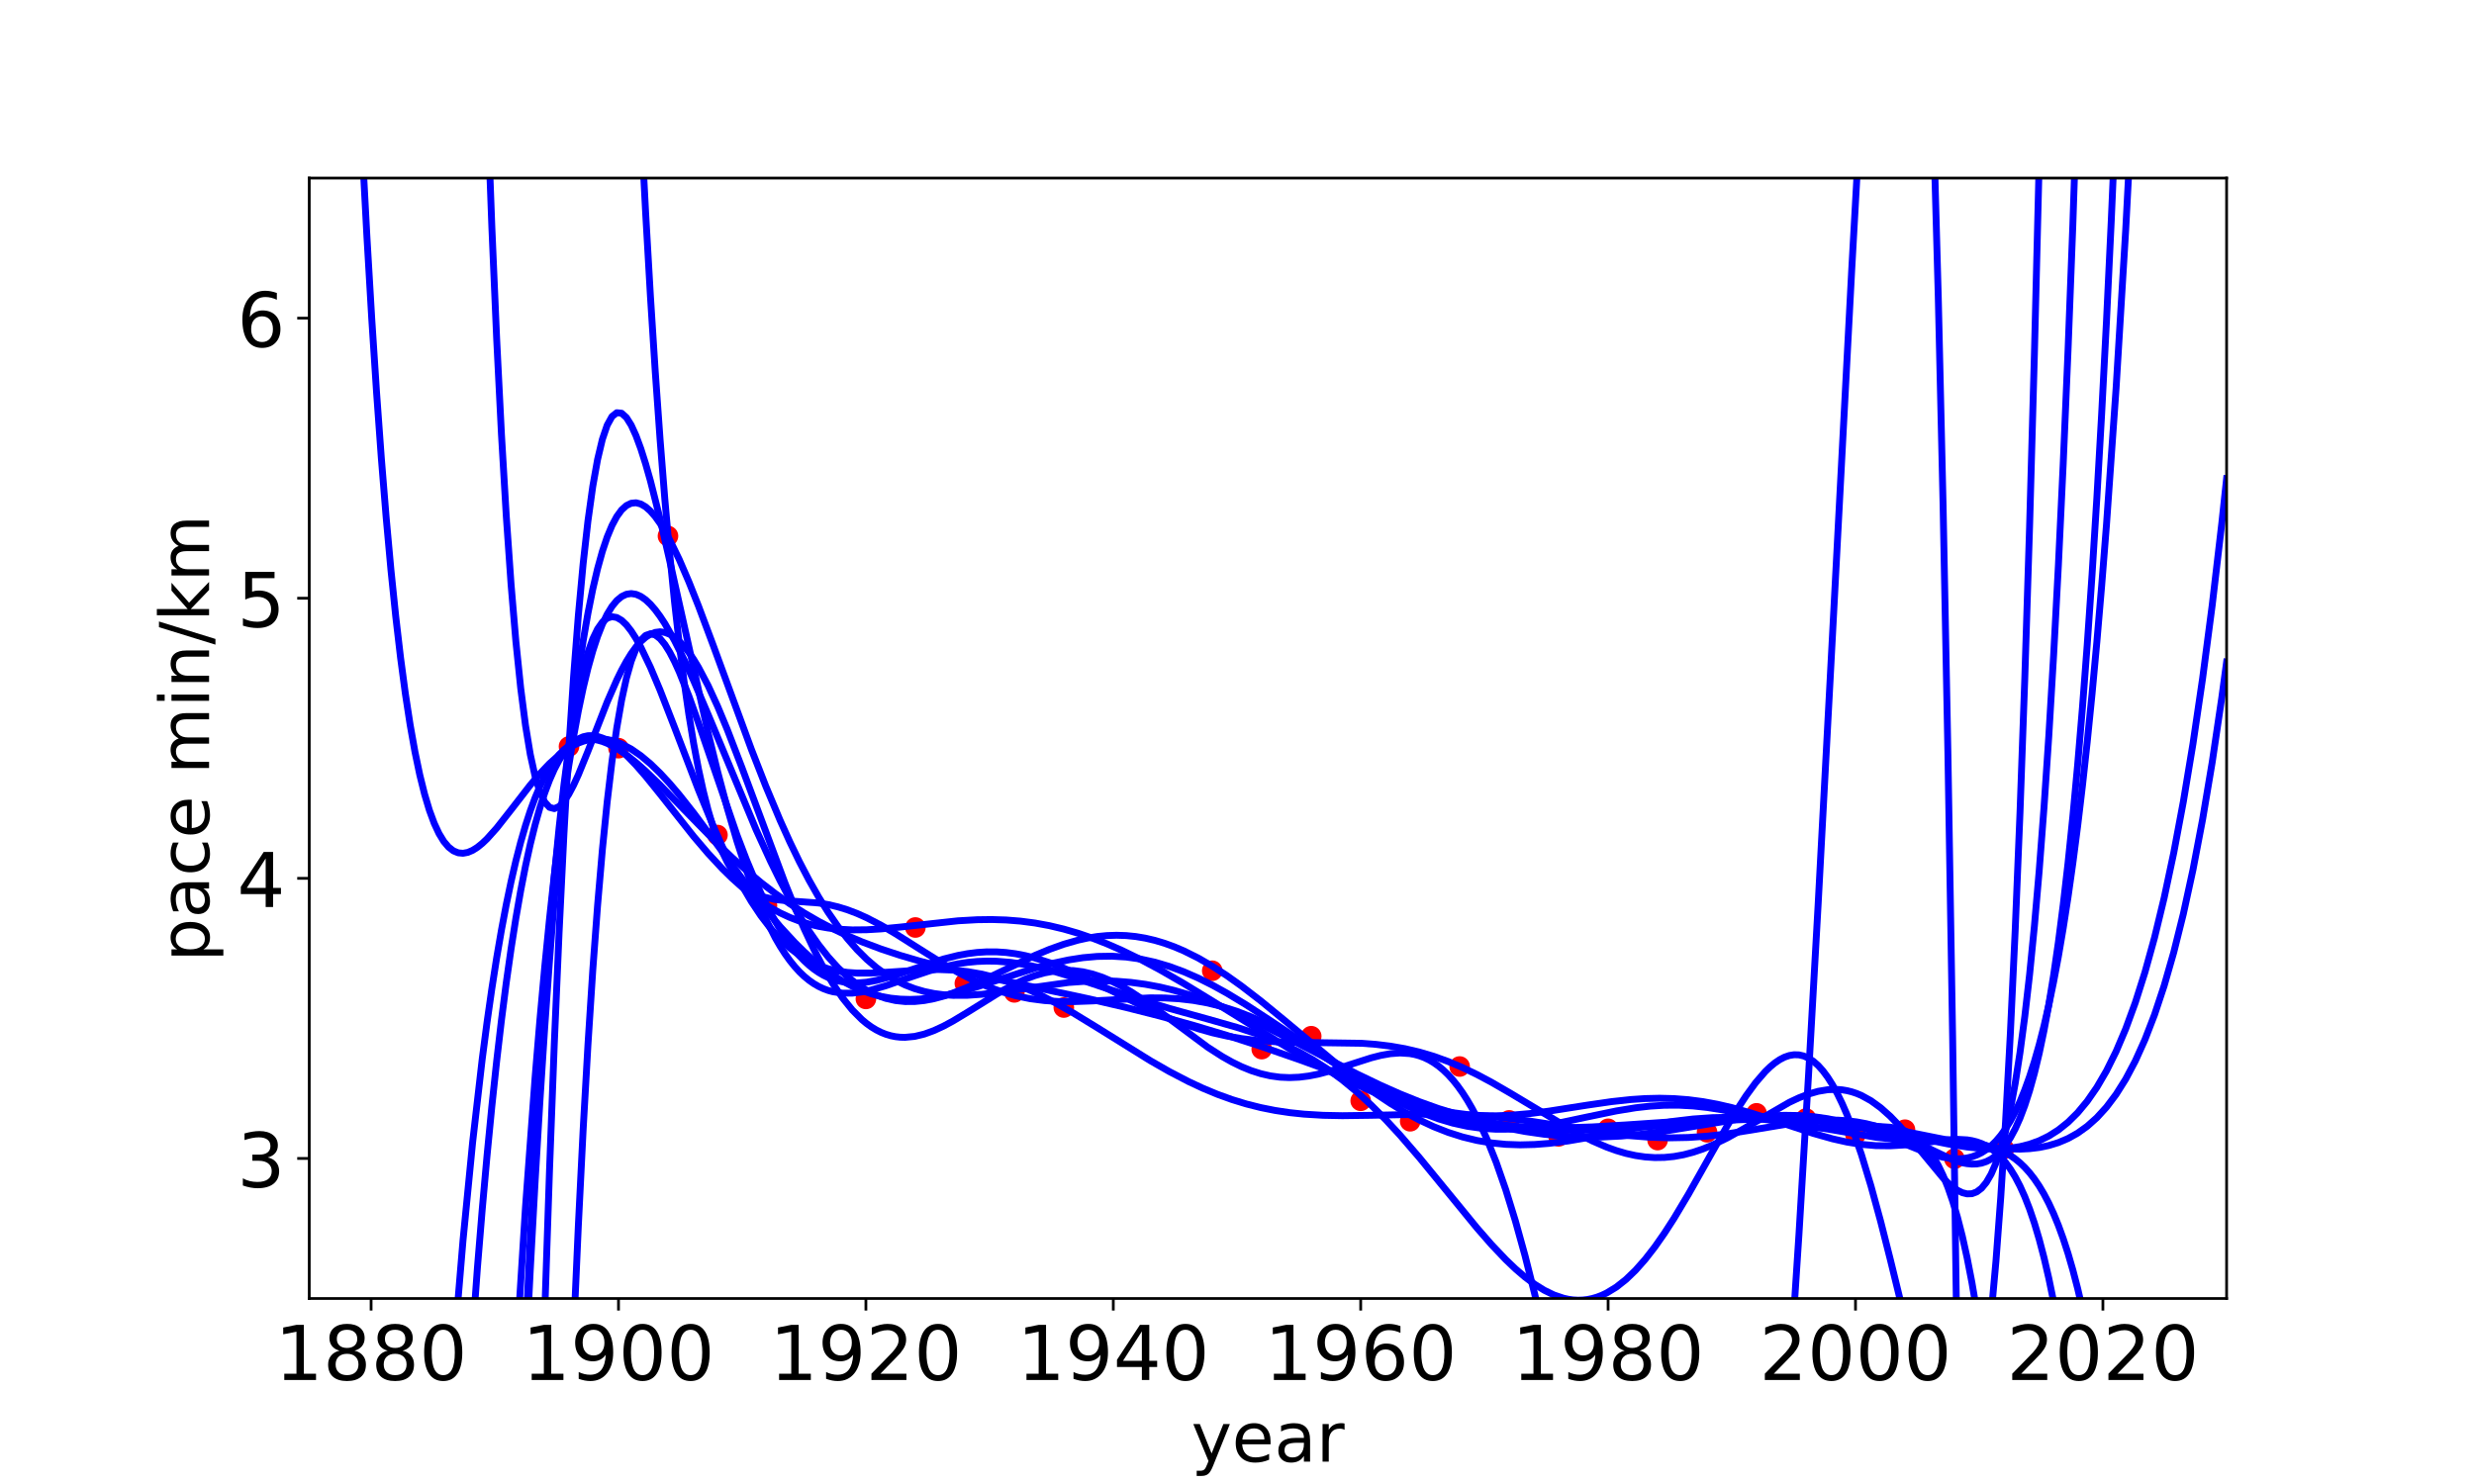 <?xml version="1.0" encoding="utf-8" standalone="no"?>
<!DOCTYPE svg PUBLIC "-//W3C//DTD SVG 1.1//EN"
  "http://www.w3.org/Graphics/SVG/1.1/DTD/svg11.dtd">
<!-- Created with matplotlib (https://matplotlib.org/) -->
<svg height="432pt" version="1.1" viewBox="0 0 720 432" width="720pt" xmlns="http://www.w3.org/2000/svg" xmlns:xlink="http://www.w3.org/1999/xlink">
 <defs>
  <style type="text/css">
*{stroke-linecap:butt;stroke-linejoin:round;}
  </style>
 </defs>
 <g id="figure_1">
  <g id="patch_1">
   <path d="M 0 432 
L 720 432 
L 720 0 
L 0 0 
z
" style="fill:none;"/>
  </g>
  <g id="axes_1">
   <g id="patch_2">
    <path d="M 90 378 
L 648 378 
L 648 51.84 
L 90 51.84 
z
" style="fill:none;"/>
   </g>
   <g id="matplotlib.axis_1">
    <g id="xtick_1">
     <g id="line2d_1">
      <defs>
       <path d="M 0 0 
L 0 3.5 
" id="m1fa4746b1e" style="stroke:#000000;stroke-width:0.8;"/>
      </defs>
      <g>
       <use style="stroke:#000000;stroke-width:0.8;" x="108" xlink:href="#m1fa4746b1e" y="378"/>
      </g>
     </g>
     <g id="text_1">
      <!-- 1880 -->
      <defs>
       <path d="M 12.406 8.297 
L 28.516 8.297 
L 28.516 63.922 
L 10.984 60.406 
L 10.984 69.391 
L 28.422 72.906 
L 38.281 72.906 
L 38.281 8.297 
L 54.391 8.297 
L 54.391 0 
L 12.406 0 
z
" id="DejaVuSans-49"/>
       <path d="M 31.781 34.625 
Q 24.75 34.625 20.719 30.859 
Q 16.703 27.094 16.703 20.516 
Q 16.703 13.922 20.719 10.156 
Q 24.75 6.391 31.781 6.391 
Q 38.812 6.391 42.859 10.172 
Q 46.922 13.969 46.922 20.516 
Q 46.922 27.094 42.891 30.859 
Q 38.875 34.625 31.781 34.625 
z
M 21.922 38.812 
Q 15.578 40.375 12.031 44.719 
Q 8.5 49.078 8.5 55.328 
Q 8.5 64.062 14.719 69.141 
Q 20.953 74.219 31.781 74.219 
Q 42.672 74.219 48.875 69.141 
Q 55.078 64.062 55.078 55.328 
Q 55.078 49.078 51.531 44.719 
Q 48 40.375 41.703 38.812 
Q 48.828 37.156 52.797 32.312 
Q 56.781 27.484 56.781 20.516 
Q 56.781 9.906 50.312 4.234 
Q 43.844 -1.422 31.781 -1.422 
Q 19.734 -1.422 13.25 4.234 
Q 6.781 9.906 6.781 20.516 
Q 6.781 27.484 10.781 32.312 
Q 14.797 37.156 21.922 38.812 
z
M 18.312 54.391 
Q 18.312 48.734 21.844 45.562 
Q 25.391 42.391 31.781 42.391 
Q 38.141 42.391 41.719 45.562 
Q 45.312 48.734 45.312 54.391 
Q 45.312 60.062 41.719 63.234 
Q 38.141 66.406 31.781 66.406 
Q 25.391 66.406 21.844 63.234 
Q 18.312 60.062 18.312 54.391 
z
" id="DejaVuSans-56"/>
       <path d="M 31.781 66.406 
Q 24.172 66.406 20.328 58.906 
Q 16.5 51.422 16.5 36.375 
Q 16.5 21.391 20.328 13.891 
Q 24.172 6.391 31.781 6.391 
Q 39.453 6.391 43.281 13.891 
Q 47.125 21.391 47.125 36.375 
Q 47.125 51.422 43.281 58.906 
Q 39.453 66.406 31.781 66.406 
z
M 31.781 74.219 
Q 44.047 74.219 50.516 64.516 
Q 56.984 54.828 56.984 36.375 
Q 56.984 17.969 50.516 8.266 
Q 44.047 -1.422 31.781 -1.422 
Q 19.531 -1.422 13.062 8.266 
Q 6.594 17.969 6.594 36.375 
Q 6.594 54.828 13.062 64.516 
Q 19.531 74.219 31.781 74.219 
z
" id="DejaVuSans-48"/>
      </defs>
      <g transform="translate(80.005 401.717)scale(0.22 -0.22)">
       <use xlink:href="#DejaVuSans-49"/>
       <use x="63.623" xlink:href="#DejaVuSans-56"/>
       <use x="127.246" xlink:href="#DejaVuSans-56"/>
       <use x="190.869" xlink:href="#DejaVuSans-48"/>
      </g>
     </g>
    </g>
    <g id="xtick_2">
     <g id="line2d_2">
      <g>
       <use style="stroke:#000000;stroke-width:0.8;" x="180" xlink:href="#m1fa4746b1e" y="378"/>
      </g>
     </g>
     <g id="text_2">
      <!-- 1900 -->
      <defs>
       <path d="M 10.984 1.516 
L 10.984 10.5 
Q 14.703 8.734 18.5 7.812 
Q 22.312 6.891 25.984 6.891 
Q 35.75 6.891 40.891 13.453 
Q 46.047 20.016 46.781 33.406 
Q 43.953 29.203 39.594 26.953 
Q 35.25 24.703 29.984 24.703 
Q 19.047 24.703 12.672 31.312 
Q 6.297 37.938 6.297 49.422 
Q 6.297 60.641 12.938 67.422 
Q 19.578 74.219 30.609 74.219 
Q 43.266 74.219 49.922 64.516 
Q 56.594 54.828 56.594 36.375 
Q 56.594 19.141 48.406 8.859 
Q 40.234 -1.422 26.422 -1.422 
Q 22.703 -1.422 18.891 -0.688 
Q 15.094 0.047 10.984 1.516 
z
M 30.609 32.422 
Q 37.25 32.422 41.125 36.953 
Q 45.016 41.5 45.016 49.422 
Q 45.016 57.281 41.125 61.844 
Q 37.25 66.406 30.609 66.406 
Q 23.969 66.406 20.094 61.844 
Q 16.219 57.281 16.219 49.422 
Q 16.219 41.5 20.094 36.953 
Q 23.969 32.422 30.609 32.422 
z
" id="DejaVuSans-57"/>
      </defs>
      <g transform="translate(152.005 401.717)scale(0.22 -0.22)">
       <use xlink:href="#DejaVuSans-49"/>
       <use x="63.623" xlink:href="#DejaVuSans-57"/>
       <use x="127.246" xlink:href="#DejaVuSans-48"/>
       <use x="190.869" xlink:href="#DejaVuSans-48"/>
      </g>
     </g>
    </g>
    <g id="xtick_3">
     <g id="line2d_3">
      <g>
       <use style="stroke:#000000;stroke-width:0.8;" x="252" xlink:href="#m1fa4746b1e" y="378"/>
      </g>
     </g>
     <g id="text_3">
      <!-- 1920 -->
      <defs>
       <path d="M 19.188 8.297 
L 53.609 8.297 
L 53.609 0 
L 7.328 0 
L 7.328 8.297 
Q 12.938 14.109 22.625 23.891 
Q 32.328 33.688 34.812 36.531 
Q 39.547 41.844 41.422 45.531 
Q 43.312 49.219 43.312 52.781 
Q 43.312 58.594 39.234 62.25 
Q 35.156 65.922 28.609 65.922 
Q 23.969 65.922 18.812 64.312 
Q 13.672 62.703 7.812 59.422 
L 7.812 69.391 
Q 13.766 71.781 18.938 73 
Q 24.125 74.219 28.422 74.219 
Q 39.75 74.219 46.484 68.547 
Q 53.219 62.891 53.219 53.422 
Q 53.219 48.922 51.531 44.891 
Q 49.859 40.875 45.406 35.406 
Q 44.188 33.984 37.641 27.219 
Q 31.109 20.453 19.188 8.297 
z
" id="DejaVuSans-50"/>
      </defs>
      <g transform="translate(224.005 401.717)scale(0.22 -0.22)">
       <use xlink:href="#DejaVuSans-49"/>
       <use x="63.623" xlink:href="#DejaVuSans-57"/>
       <use x="127.246" xlink:href="#DejaVuSans-50"/>
       <use x="190.869" xlink:href="#DejaVuSans-48"/>
      </g>
     </g>
    </g>
    <g id="xtick_4">
     <g id="line2d_4">
      <g>
       <use style="stroke:#000000;stroke-width:0.8;" x="324" xlink:href="#m1fa4746b1e" y="378"/>
      </g>
     </g>
     <g id="text_4">
      <!-- 1940 -->
      <defs>
       <path d="M 37.797 64.312 
L 12.891 25.391 
L 37.797 25.391 
z
M 35.203 72.906 
L 47.609 72.906 
L 47.609 25.391 
L 58.016 25.391 
L 58.016 17.188 
L 47.609 17.188 
L 47.609 0 
L 37.797 0 
L 37.797 17.188 
L 4.891 17.188 
L 4.891 26.703 
z
" id="DejaVuSans-52"/>
      </defs>
      <g transform="translate(296.005 401.717)scale(0.22 -0.22)">
       <use xlink:href="#DejaVuSans-49"/>
       <use x="63.623" xlink:href="#DejaVuSans-57"/>
       <use x="127.246" xlink:href="#DejaVuSans-52"/>
       <use x="190.869" xlink:href="#DejaVuSans-48"/>
      </g>
     </g>
    </g>
    <g id="xtick_5">
     <g id="line2d_5">
      <g>
       <use style="stroke:#000000;stroke-width:0.8;" x="396" xlink:href="#m1fa4746b1e" y="378"/>
      </g>
     </g>
     <g id="text_5">
      <!-- 1960 -->
      <defs>
       <path d="M 33.016 40.375 
Q 26.375 40.375 22.484 35.828 
Q 18.609 31.297 18.609 23.391 
Q 18.609 15.531 22.484 10.953 
Q 26.375 6.391 33.016 6.391 
Q 39.656 6.391 43.531 10.953 
Q 47.406 15.531 47.406 23.391 
Q 47.406 31.297 43.531 35.828 
Q 39.656 40.375 33.016 40.375 
z
M 52.594 71.297 
L 52.594 62.312 
Q 48.875 64.062 45.094 64.984 
Q 41.312 65.922 37.594 65.922 
Q 27.828 65.922 22.672 59.328 
Q 17.531 52.734 16.797 39.406 
Q 19.672 43.656 24.016 45.922 
Q 28.375 48.188 33.594 48.188 
Q 44.578 48.188 50.953 41.516 
Q 57.328 34.859 57.328 23.391 
Q 57.328 12.156 50.688 5.359 
Q 44.047 -1.422 33.016 -1.422 
Q 20.359 -1.422 13.672 8.266 
Q 6.984 17.969 6.984 36.375 
Q 6.984 53.656 15.188 63.938 
Q 23.391 74.219 37.203 74.219 
Q 40.922 74.219 44.703 73.484 
Q 48.484 72.75 52.594 71.297 
z
" id="DejaVuSans-54"/>
      </defs>
      <g transform="translate(368.005 401.717)scale(0.22 -0.22)">
       <use xlink:href="#DejaVuSans-49"/>
       <use x="63.623" xlink:href="#DejaVuSans-57"/>
       <use x="127.246" xlink:href="#DejaVuSans-54"/>
       <use x="190.869" xlink:href="#DejaVuSans-48"/>
      </g>
     </g>
    </g>
    <g id="xtick_6">
     <g id="line2d_6">
      <g>
       <use style="stroke:#000000;stroke-width:0.8;" x="468" xlink:href="#m1fa4746b1e" y="378"/>
      </g>
     </g>
     <g id="text_6">
      <!-- 1980 -->
      <g transform="translate(440.005 401.717)scale(0.22 -0.22)">
       <use xlink:href="#DejaVuSans-49"/>
       <use x="63.623" xlink:href="#DejaVuSans-57"/>
       <use x="127.246" xlink:href="#DejaVuSans-56"/>
       <use x="190.869" xlink:href="#DejaVuSans-48"/>
      </g>
     </g>
    </g>
    <g id="xtick_7">
     <g id="line2d_7">
      <g>
       <use style="stroke:#000000;stroke-width:0.8;" x="540" xlink:href="#m1fa4746b1e" y="378"/>
      </g>
     </g>
     <g id="text_7">
      <!-- 2000 -->
      <g transform="translate(512.005 401.717)scale(0.22 -0.22)">
       <use xlink:href="#DejaVuSans-50"/>
       <use x="63.623" xlink:href="#DejaVuSans-48"/>
       <use x="127.246" xlink:href="#DejaVuSans-48"/>
       <use x="190.869" xlink:href="#DejaVuSans-48"/>
      </g>
     </g>
    </g>
    <g id="xtick_8">
     <g id="line2d_8">
      <g>
       <use style="stroke:#000000;stroke-width:0.8;" x="612" xlink:href="#m1fa4746b1e" y="378"/>
      </g>
     </g>
     <g id="text_8">
      <!-- 2020 -->
      <g transform="translate(584.005 401.717)scale(0.22 -0.22)">
       <use xlink:href="#DejaVuSans-50"/>
       <use x="63.623" xlink:href="#DejaVuSans-48"/>
       <use x="127.246" xlink:href="#DejaVuSans-50"/>
       <use x="190.869" xlink:href="#DejaVuSans-48"/>
      </g>
     </g>
    </g>
    <g id="text_9">
     <!-- year -->
     <defs>
      <path d="M 32.172 -5.078 
Q 28.375 -14.844 24.75 -17.812 
Q 21.141 -20.797 15.094 -20.797 
L 7.906 -20.797 
L 7.906 -13.281 
L 13.188 -13.281 
Q 16.891 -13.281 18.938 -11.516 
Q 21 -9.766 23.484 -3.219 
L 25.094 0.875 
L 2.984 54.688 
L 12.5 54.688 
L 29.594 11.922 
L 46.688 54.688 
L 56.203 54.688 
z
" id="DejaVuSans-121"/>
      <path d="M 56.203 29.594 
L 56.203 25.203 
L 14.891 25.203 
Q 15.484 15.922 20.484 11.062 
Q 25.484 6.203 34.422 6.203 
Q 39.594 6.203 44.453 7.469 
Q 49.312 8.734 54.109 11.281 
L 54.109 2.781 
Q 49.266 0.734 44.188 -0.344 
Q 39.109 -1.422 33.891 -1.422 
Q 20.797 -1.422 13.156 6.188 
Q 5.516 13.812 5.516 26.812 
Q 5.516 40.234 12.766 48.109 
Q 20.016 56 32.328 56 
Q 43.359 56 49.781 48.891 
Q 56.203 41.797 56.203 29.594 
z
M 47.219 32.234 
Q 47.125 39.594 43.094 43.984 
Q 39.062 48.391 32.422 48.391 
Q 24.906 48.391 20.391 44.141 
Q 15.875 39.891 15.188 32.172 
z
" id="DejaVuSans-101"/>
      <path d="M 34.281 27.484 
Q 23.391 27.484 19.188 25 
Q 14.984 22.516 14.984 16.5 
Q 14.984 11.719 18.141 8.906 
Q 21.297 6.109 26.703 6.109 
Q 34.188 6.109 38.703 11.406 
Q 43.219 16.703 43.219 25.484 
L 43.219 27.484 
z
M 52.203 31.203 
L 52.203 0 
L 43.219 0 
L 43.219 8.297 
Q 40.141 3.328 35.547 0.953 
Q 30.953 -1.422 24.312 -1.422 
Q 15.922 -1.422 10.953 3.297 
Q 6 8.016 6 15.922 
Q 6 25.141 12.172 29.828 
Q 18.359 34.516 30.609 34.516 
L 43.219 34.516 
L 43.219 35.406 
Q 43.219 41.609 39.141 45 
Q 35.062 48.391 27.688 48.391 
Q 23 48.391 18.547 47.266 
Q 14.109 46.141 10.016 43.891 
L 10.016 52.203 
Q 14.938 54.109 19.578 55.047 
Q 24.219 56 28.609 56 
Q 40.484 56 46.344 49.844 
Q 52.203 43.703 52.203 31.203 
z
" id="DejaVuSans-97"/>
      <path d="M 41.109 46.297 
Q 39.594 47.172 37.812 47.578 
Q 36.031 48 33.891 48 
Q 26.266 48 22.188 43.047 
Q 18.109 38.094 18.109 28.812 
L 18.109 0 
L 9.078 0 
L 9.078 54.688 
L 18.109 54.688 
L 18.109 46.188 
Q 20.953 51.172 25.484 53.578 
Q 30.031 56 36.531 56 
Q 37.453 56 38.578 55.875 
Q 39.703 55.766 41.062 55.516 
z
" id="DejaVuSans-114"/>
     </defs>
     <g transform="translate(346.689 425.489)scale(0.2 -0.2)">
      <use xlink:href="#DejaVuSans-121"/>
      <use x="59.18" xlink:href="#DejaVuSans-101"/>
      <use x="120.703" xlink:href="#DejaVuSans-97"/>
      <use x="181.982" xlink:href="#DejaVuSans-114"/>
     </g>
    </g>
   </g>
   <g id="matplotlib.axis_2">
    <g id="ytick_1">
     <g id="line2d_9">
      <defs>
       <path d="M 0 0 
L -3.5 0 
" id="m7425ad05dd" style="stroke:#000000;stroke-width:0.8;"/>
      </defs>
      <g>
       <use style="stroke:#000000;stroke-width:0.8;" x="90" xlink:href="#m7425ad05dd" y="337.23"/>
      </g>
     </g>
     <g id="text_10">
      <!-- 3 -->
      <defs>
       <path d="M 40.578 39.312 
Q 47.656 37.797 51.625 33 
Q 55.609 28.219 55.609 21.188 
Q 55.609 10.406 48.188 4.484 
Q 40.766 -1.422 27.094 -1.422 
Q 22.516 -1.422 17.656 -0.516 
Q 12.797 0.391 7.625 2.203 
L 7.625 11.719 
Q 11.719 9.328 16.594 8.109 
Q 21.484 6.891 26.812 6.891 
Q 36.078 6.891 40.938 10.547 
Q 45.797 14.203 45.797 21.188 
Q 45.797 27.641 41.281 31.266 
Q 36.766 34.906 28.719 34.906 
L 20.219 34.906 
L 20.219 43.016 
L 29.109 43.016 
Q 36.375 43.016 40.234 45.922 
Q 44.094 48.828 44.094 54.297 
Q 44.094 59.906 40.109 62.906 
Q 36.141 65.922 28.719 65.922 
Q 24.656 65.922 20.016 65.031 
Q 15.375 64.156 9.812 62.312 
L 9.812 71.094 
Q 15.438 72.656 20.344 73.438 
Q 25.25 74.219 29.594 74.219 
Q 40.828 74.219 47.359 69.109 
Q 53.906 64.016 53.906 55.328 
Q 53.906 49.266 50.438 45.094 
Q 46.969 40.922 40.578 39.312 
z
" id="DejaVuSans-51"/>
      </defs>
      <g transform="translate(69.002 345.588)scale(0.22 -0.22)">
       <use xlink:href="#DejaVuSans-51"/>
      </g>
     </g>
    </g>
    <g id="ytick_2">
     <g id="line2d_10">
      <g>
       <use style="stroke:#000000;stroke-width:0.8;" x="90" xlink:href="#m7425ad05dd" y="255.69"/>
      </g>
     </g>
     <g id="text_11">
      <!-- 4 -->
      <g transform="translate(69.002 264.048)scale(0.22 -0.22)">
       <use xlink:href="#DejaVuSans-52"/>
      </g>
     </g>
    </g>
    <g id="ytick_3">
     <g id="line2d_11">
      <g>
       <use style="stroke:#000000;stroke-width:0.8;" x="90" xlink:href="#m7425ad05dd" y="174.15"/>
      </g>
     </g>
     <g id="text_12">
      <!-- 5 -->
      <defs>
       <path d="M 10.797 72.906 
L 49.516 72.906 
L 49.516 64.594 
L 19.828 64.594 
L 19.828 46.734 
Q 21.969 47.469 24.109 47.828 
Q 26.266 48.188 28.422 48.188 
Q 40.625 48.188 47.75 41.5 
Q 54.891 34.812 54.891 23.391 
Q 54.891 11.625 47.562 5.094 
Q 40.234 -1.422 26.906 -1.422 
Q 22.312 -1.422 17.547 -0.641 
Q 12.797 0.141 7.719 1.703 
L 7.719 11.625 
Q 12.109 9.234 16.797 8.062 
Q 21.484 6.891 26.703 6.891 
Q 35.156 6.891 40.078 11.328 
Q 45.016 15.766 45.016 23.391 
Q 45.016 31 40.078 35.438 
Q 35.156 39.891 26.703 39.891 
Q 22.75 39.891 18.812 39.016 
Q 14.891 38.141 10.797 36.281 
z
" id="DejaVuSans-53"/>
      </defs>
      <g transform="translate(69.002 182.508)scale(0.22 -0.22)">
       <use xlink:href="#DejaVuSans-53"/>
      </g>
     </g>
    </g>
    <g id="ytick_4">
     <g id="line2d_12">
      <g>
       <use style="stroke:#000000;stroke-width:0.8;" x="90" xlink:href="#m7425ad05dd" y="92.61"/>
      </g>
     </g>
     <g id="text_13">
      <!-- 6 -->
      <g transform="translate(69.002 100.968)scale(0.22 -0.22)">
       <use xlink:href="#DejaVuSans-54"/>
      </g>
     </g>
    </g>
    <g id="text_14">
     <!-- pace min/km -->
     <defs>
      <path d="M 18.109 8.203 
L 18.109 -20.797 
L 9.078 -20.797 
L 9.078 54.688 
L 18.109 54.688 
L 18.109 46.391 
Q 20.953 51.266 25.266 53.625 
Q 29.594 56 35.594 56 
Q 45.562 56 51.781 48.094 
Q 58.016 40.188 58.016 27.297 
Q 58.016 14.406 51.781 6.484 
Q 45.562 -1.422 35.594 -1.422 
Q 29.594 -1.422 25.266 0.953 
Q 20.953 3.328 18.109 8.203 
z
M 48.688 27.297 
Q 48.688 37.203 44.609 42.844 
Q 40.531 48.484 33.406 48.484 
Q 26.266 48.484 22.188 42.844 
Q 18.109 37.203 18.109 27.297 
Q 18.109 17.391 22.188 11.75 
Q 26.266 6.109 33.406 6.109 
Q 40.531 6.109 44.609 11.75 
Q 48.688 17.391 48.688 27.297 
z
" id="DejaVuSans-112"/>
      <path d="M 48.781 52.594 
L 48.781 44.188 
Q 44.969 46.297 41.141 47.344 
Q 37.312 48.391 33.406 48.391 
Q 24.656 48.391 19.812 42.844 
Q 14.984 37.312 14.984 27.297 
Q 14.984 17.281 19.812 11.734 
Q 24.656 6.203 33.406 6.203 
Q 37.312 6.203 41.141 7.25 
Q 44.969 8.297 48.781 10.406 
L 48.781 2.094 
Q 45.016 0.344 40.984 -0.531 
Q 36.969 -1.422 32.422 -1.422 
Q 20.062 -1.422 12.781 6.344 
Q 5.516 14.109 5.516 27.297 
Q 5.516 40.672 12.859 48.328 
Q 20.219 56 33.016 56 
Q 37.156 56 41.109 55.141 
Q 45.062 54.297 48.781 52.594 
z
" id="DejaVuSans-99"/>
      <path id="DejaVuSans-32"/>
      <path d="M 52 44.188 
Q 55.375 50.25 60.062 53.125 
Q 64.75 56 71.094 56 
Q 79.641 56 84.281 50.016 
Q 88.922 44.047 88.922 33.016 
L 88.922 0 
L 79.891 0 
L 79.891 32.719 
Q 79.891 40.578 77.094 44.375 
Q 74.312 48.188 68.609 48.188 
Q 61.625 48.188 57.562 43.547 
Q 53.516 38.922 53.516 30.906 
L 53.516 0 
L 44.484 0 
L 44.484 32.719 
Q 44.484 40.625 41.703 44.406 
Q 38.922 48.188 33.109 48.188 
Q 26.219 48.188 22.156 43.531 
Q 18.109 38.875 18.109 30.906 
L 18.109 0 
L 9.078 0 
L 9.078 54.688 
L 18.109 54.688 
L 18.109 46.188 
Q 21.188 51.219 25.484 53.609 
Q 29.781 56 35.688 56 
Q 41.656 56 45.828 52.969 
Q 50 49.953 52 44.188 
z
" id="DejaVuSans-109"/>
      <path d="M 9.422 54.688 
L 18.406 54.688 
L 18.406 0 
L 9.422 0 
z
M 9.422 75.984 
L 18.406 75.984 
L 18.406 64.594 
L 9.422 64.594 
z
" id="DejaVuSans-105"/>
      <path d="M 54.891 33.016 
L 54.891 0 
L 45.906 0 
L 45.906 32.719 
Q 45.906 40.484 42.875 44.328 
Q 39.844 48.188 33.797 48.188 
Q 26.516 48.188 22.312 43.547 
Q 18.109 38.922 18.109 30.906 
L 18.109 0 
L 9.078 0 
L 9.078 54.688 
L 18.109 54.688 
L 18.109 46.188 
Q 21.344 51.125 25.703 53.562 
Q 30.078 56 35.797 56 
Q 45.219 56 50.047 50.172 
Q 54.891 44.344 54.891 33.016 
z
" id="DejaVuSans-110"/>
      <path d="M 25.391 72.906 
L 33.688 72.906 
L 8.297 -9.281 
L 0 -9.281 
z
" id="DejaVuSans-47"/>
      <path d="M 9.078 75.984 
L 18.109 75.984 
L 18.109 31.109 
L 44.922 54.688 
L 56.391 54.688 
L 27.391 29.109 
L 57.625 0 
L 45.906 0 
L 18.109 26.703 
L 18.109 0 
L 9.078 0 
z
" id="DejaVuSans-107"/>
     </defs>
     <g transform="translate(60.843 279.983)rotate(-90)scale(0.2 -0.2)">
      <use xlink:href="#DejaVuSans-112"/>
      <use x="63.477" xlink:href="#DejaVuSans-97"/>
      <use x="124.756" xlink:href="#DejaVuSans-99"/>
      <use x="179.736" xlink:href="#DejaVuSans-101"/>
      <use x="241.26" xlink:href="#DejaVuSans-32"/>
      <use x="273.047" xlink:href="#DejaVuSans-109"/>
      <use x="370.459" xlink:href="#DejaVuSans-105"/>
      <use x="398.242" xlink:href="#DejaVuSans-110"/>
      <use x="461.621" xlink:href="#DejaVuSans-47"/>
      <use x="495.312" xlink:href="#DejaVuSans-107"/>
      <use x="553.223" xlink:href="#DejaVuSans-109"/>
     </g>
    </g>
   </g>
   <g id="line2d_13">
    <defs>
     <path d="M 0 2.5 
C 0.663 2.5 1.299 2.237 1.768 1.768 
C 2.237 1.299 2.5 0.663 2.5 0 
C 2.5 -0.663 2.237 -1.299 1.768 -1.768 
C 1.299 -2.237 0.663 -2.5 0 -2.5 
C -0.663 -2.5 -1.299 -2.237 -1.768 -1.768 
C -2.237 -1.299 -2.5 -0.663 -2.5 0 
C -2.5 0.663 -2.237 1.299 -1.768 1.768 
C -1.299 2.237 -0.663 2.5 0 2.5 
z
" id="mecb0d9a2d6" style="stroke:#ff0000;"/>
    </defs>
    <g clip-path="url(#p818f41c06a)">
     <use style="fill:#ff0000;stroke:#ff0000;" x="165.6" xlink:href="#mecb0d9a2d6" y="217.298"/>
     <use style="fill:#ff0000;stroke:#ff0000;" x="180" xlink:href="#mecb0d9a2d6" y="217.796"/>
     <use style="fill:#ff0000;stroke:#ff0000;" x="194.4" xlink:href="#mecb0d9a2d6" y="156.041"/>
     <use style="fill:#ff0000;stroke:#ff0000;" x="208.8" xlink:href="#mecb0d9a2d6" y="243.078"/>
     <use style="fill:#ff0000;stroke:#ff0000;" x="223.2" xlink:href="#mecb0d9a2d6" y="263.574"/>
     <use style="fill:#ff0000;stroke:#ff0000;" x="252" xlink:href="#mecb0d9a2d6" y="290.792"/>
     <use style="fill:#ff0000;stroke:#ff0000;" x="266.4" xlink:href="#mecb0d9a2d6" y="269.997"/>
     <use style="fill:#ff0000;stroke:#ff0000;" x="280.8" xlink:href="#mecb0d9a2d6" y="286.281"/>
     <use style="fill:#ff0000;stroke:#ff0000;" x="295.2" xlink:href="#mecb0d9a2d6" y="288.89"/>
     <use style="fill:#ff0000;stroke:#ff0000;" x="309.6" xlink:href="#mecb0d9a2d6" y="293.296"/>
     <use style="fill:#ff0000;stroke:#ff0000;" x="352.8" xlink:href="#mecb0d9a2d6" y="282.59"/>
     <use style="fill:#ff0000;stroke:#ff0000;" x="367.2" xlink:href="#mecb0d9a2d6" y="305.406"/>
     <use style="fill:#ff0000;stroke:#ff0000;" x="381.6" xlink:href="#mecb0d9a2d6" y="301.644"/>
     <use style="fill:#ff0000;stroke:#ff0000;" x="396" xlink:href="#mecb0d9a2d6" y="320.447"/>
     <use style="fill:#ff0000;stroke:#ff0000;" x="410.4" xlink:href="#mecb0d9a2d6" y="326.405"/>
     <use style="fill:#ff0000;stroke:#ff0000;" x="424.8" xlink:href="#mecb0d9a2d6" y="310.469"/>
     <use style="fill:#ff0000;stroke:#ff0000;" x="439.2" xlink:href="#mecb0d9a2d6" y="326.154"/>
     <use style="fill:#ff0000;stroke:#ff0000;" x="453.6" xlink:href="#mecb0d9a2d6" y="330.792"/>
     <use style="fill:#ff0000;stroke:#ff0000;" x="468" xlink:href="#mecb0d9a2d6" y="328.602"/>
     <use style="fill:#ff0000;stroke:#ff0000;" x="482.4" xlink:href="#mecb0d9a2d6" y="331.887"/>
     <use style="fill:#ff0000;stroke:#ff0000;" x="496.8" xlink:href="#mecb0d9a2d6" y="329.6"/>
     <use style="fill:#ff0000;stroke:#ff0000;" x="511.2" xlink:href="#mecb0d9a2d6" y="324.093"/>
     <use style="fill:#ff0000;stroke:#ff0000;" x="525.6" xlink:href="#mecb0d9a2d6" y="325.606"/>
     <use style="fill:#ff0000;stroke:#ff0000;" x="540" xlink:href="#mecb0d9a2d6" y="330.276"/>
     <use style="fill:#ff0000;stroke:#ff0000;" x="554.4" xlink:href="#mecb0d9a2d6" y="328.859"/>
     <use style="fill:#ff0000;stroke:#ff0000;" x="568.8" xlink:href="#mecb0d9a2d6" y="337.33"/>
     <use style="fill:#ff0000;stroke:#ff0000;" x="583.2" xlink:href="#mecb0d9a2d6" y="334.463"/>
    </g>
   </g>
   <g id="line2d_14">
    <path clip-path="url(#p818f41c06a)" d="M 129.163 433 
L 131.955 394.373 
L 134.752 361.03 
L 137.549 332.484 
L 140.346 308.221 
L 141.744 297.546 
L 143.143 287.768 
L 144.541 278.835 
L 145.94 270.696 
L 147.338 263.304 
L 148.737 256.613 
L 150.135 250.579 
L 151.534 245.162 
L 152.932 240.322 
L 154.331 236.021 
L 155.729 232.224 
L 157.128 228.897 
L 158.526 226.008 
L 159.925 223.526 
L 161.323 221.423 
L 162.722 219.671 
L 164.12 218.244 
L 165.519 217.117 
L 166.917 216.267 
L 168.316 215.673 
L 169.714 215.313 
L 171.113 215.168 
L 172.511 215.22 
L 173.91 215.451 
L 175.308 215.844 
L 176.707 216.385 
L 179.504 217.851 
L 182.301 219.746 
L 185.098 221.976 
L 187.895 224.461 
L 192.09 228.519 
L 199.083 235.708 
L 207.474 244.285 
L 213.068 249.654 
L 217.263 253.412 
L 221.459 256.91 
L 225.654 260.137 
L 229.85 263.09 
L 234.045 265.777 
L 238.241 268.21 
L 242.436 270.406 
L 246.632 272.384 
L 250.827 274.165 
L 256.421 276.272 
L 262.015 278.12 
L 267.609 279.758 
L 274.602 281.579 
L 282.992 283.535 
L 296.977 286.514 
L 316.556 290.69 
L 327.744 293.294 
L 337.534 295.775 
L 347.323 298.476 
L 357.113 301.412 
L 366.902 304.58 
L 378.09 308.452 
L 393.474 314.066 
L 410.256 320.162 
L 418.647 322.993 
L 425.639 325.141 
L 432.632 327.032 
L 438.226 328.321 
L 443.82 329.381 
L 449.414 330.189 
L 455.008 330.731 
L 460.602 330.996 
L 466.195 330.987 
L 471.789 330.717 
L 477.383 330.208 
L 484.376 329.296 
L 492.767 327.939 
L 505.353 325.879 
L 510.947 325.183 
L 515.143 324.832 
L 519.338 324.671 
L 523.534 324.736 
L 527.729 325.058 
L 531.925 325.657 
L 536.12 326.542 
L 540.316 327.706 
L 544.511 329.122 
L 550.105 331.307 
L 559.895 335.252 
L 562.692 336.173 
L 565.489 336.879 
L 568.286 337.281 
L 569.684 337.337 
L 571.083 337.277 
L 572.481 337.086 
L 573.88 336.747 
L 575.278 336.243 
L 576.677 335.554 
L 578.075 334.662 
L 579.474 333.543 
L 580.872 332.176 
L 582.271 330.535 
L 583.669 328.595 
L 585.068 326.329 
L 586.466 323.707 
L 587.865 320.699 
L 589.263 317.271 
L 590.662 313.39 
L 592.06 309.018 
L 593.459 304.118 
L 594.857 298.648 
L 596.256 292.566 
L 597.654 285.826 
L 599.053 278.382 
L 600.451 270.182 
L 601.85 261.175 
L 603.248 251.305 
L 604.647 240.514 
L 606.045 228.742 
L 607.444 215.925 
L 608.842 201.995 
L 610.241 186.882 
L 611.639 170.514 
L 613.038 152.814 
L 615.835 113.09 
L 618.632 67.022 
L 621.429 13.862 
L 622.133 -1 
L 622.133 -1 
" style="fill:none;stroke:#0000ff;stroke-linecap:square;stroke-width:2;"/>
   </g>
   <g id="line2d_15">
    <path clip-path="url(#p818f41c06a)" d="M 103.347 -1 
L 103.985 13.546 
L 105.383 42.558 
L 106.782 68.869 
L 108.18 92.66 
L 109.579 114.1 
L 110.977 133.353 
L 112.376 150.572 
L 113.774 165.904 
L 115.173 179.488 
L 116.571 191.456 
L 117.97 201.933 
L 119.368 211.036 
L 120.767 218.878 
L 122.165 225.564 
L 123.564 231.195 
L 124.962 235.862 
L 126.361 239.656 
L 127.759 242.66 
L 129.158 244.951 
L 130.556 246.602 
L 131.955 247.684 
L 133.353 248.26 
L 134.752 248.39 
L 136.15 248.13 
L 137.549 247.533 
L 138.947 246.647 
L 140.346 245.517 
L 141.744 244.184 
L 144.541 241.065 
L 148.737 235.737 
L 154.331 228.52 
L 157.128 225.22 
L 159.925 222.279 
L 162.722 219.78 
L 165.519 217.778 
L 166.917 216.977 
L 168.316 216.314 
L 169.714 215.789 
L 171.113 215.406 
L 172.511 215.162 
L 173.91 215.058 
L 175.308 215.093 
L 176.707 215.264 
L 178.105 215.569 
L 179.504 216.005 
L 180.902 216.567 
L 183.699 218.054 
L 186.496 219.992 
L 189.293 222.339 
L 192.09 225.048 
L 194.887 228.07 
L 197.684 231.354 
L 201.88 236.662 
L 207.474 244.189 
L 218.662 259.41 
L 222.857 264.766 
L 227.053 269.761 
L 231.248 274.313 
L 234.045 277.069 
L 236.842 279.586 
L 239.639 281.853 
L 242.436 283.864 
L 245.233 285.615 
L 248.03 287.107 
L 250.827 288.341 
L 253.624 289.323 
L 256.421 290.062 
L 259.218 290.569 
L 262.015 290.856 
L 264.812 290.937 
L 267.609 290.83 
L 270.406 290.551 
L 274.602 289.852 
L 278.797 288.877 
L 284.391 287.265 
L 292.782 284.515 
L 301.173 281.841 
L 306.767 280.336 
L 310.962 279.44 
L 315.158 278.789 
L 319.353 278.416 
L 323.549 278.348 
L 327.744 278.601 
L 331.94 279.184 
L 336.135 280.098 
L 340.331 281.337 
L 344.526 282.884 
L 348.722 284.72 
L 352.917 286.817 
L 357.113 289.142 
L 362.707 292.53 
L 369.699 297.091 
L 387.88 309.207 
L 393.474 312.603 
L 397.669 314.947 
L 401.865 317.08 
L 406.06 318.978 
L 410.256 320.62 
L 414.451 321.993 
L 418.647 323.09 
L 422.842 323.909 
L 427.038 324.459 
L 431.233 324.752 
L 435.429 324.808 
L 439.624 324.652 
L 445.218 324.169 
L 450.812 323.451 
L 462 321.7 
L 468.992 320.688 
L 474.586 320.08 
L 478.782 319.799 
L 482.977 319.7 
L 487.173 319.806 
L 491.368 320.13 
L 495.564 320.679 
L 499.759 321.446 
L 503.955 322.417 
L 509.549 323.981 
L 516.541 326.235 
L 527.729 329.943 
L 533.323 331.522 
L 537.519 332.462 
L 541.714 333.132 
L 545.91 333.498 
L 550.105 333.548 
L 554.301 333.303 
L 558.496 332.831 
L 566.887 331.785 
L 569.684 331.661 
L 572.481 331.817 
L 573.88 332.043 
L 575.278 332.391 
L 576.677 332.884 
L 578.075 333.544 
L 579.474 334.397 
L 580.872 335.47 
L 582.271 336.793 
L 583.669 338.397 
L 585.068 340.318 
L 586.466 342.591 
L 587.865 345.257 
L 589.263 348.358 
L 590.662 351.941 
L 592.06 356.053 
L 593.459 360.747 
L 594.857 366.08 
L 596.256 372.108 
L 597.654 378.898 
L 599.053 386.514 
L 600.451 395.028 
L 601.85 404.517 
L 603.248 415.06 
L 605.325 433 
L 605.325 433 
" style="fill:none;stroke:#0000ff;stroke-linecap:square;stroke-width:2;"/>
   </g>
   <g id="line2d_16">
    <path clip-path="url(#p818f41c06a)" d="M 184.839 -1 
L 185.098 5.094 
L 186.496 34.931 
L 187.895 61.907 
L 189.293 86.239 
L 190.692 108.135 
L 192.09 127.788 
L 193.489 145.38 
L 194.887 161.083 
L 196.286 175.055 
L 197.684 187.447 
L 199.083 198.398 
L 200.481 208.04 
L 201.88 216.494 
L 203.278 223.873 
L 204.677 230.283 
L 206.075 235.822 
L 207.474 240.58 
L 208.872 244.642 
L 210.271 248.085 
L 211.669 250.981 
L 213.068 253.395 
L 214.466 255.388 
L 215.865 257.015 
L 217.263 258.326 
L 218.662 259.369 
L 220.06 260.183 
L 221.459 260.808 
L 222.857 261.277 
L 225.654 261.867 
L 228.451 262.161 
L 238.241 262.87 
L 241.038 263.332 
L 243.835 263.987 
L 246.632 264.847 
L 249.429 265.91 
L 252.226 267.163 
L 256.421 269.347 
L 260.617 271.812 
L 267.609 276.242 
L 274.602 280.632 
L 278.797 283.059 
L 282.992 285.238 
L 287.188 287.117 
L 291.383 288.663 
L 295.579 289.864 
L 299.774 290.726 
L 303.97 291.272 
L 308.165 291.541 
L 312.361 291.581 
L 317.955 291.38 
L 334.737 290.48 
L 338.932 290.512 
L 343.128 290.752 
L 347.323 291.238 
L 351.519 291.995 
L 355.714 293.042 
L 359.91 294.381 
L 364.105 296.007 
L 368.301 297.901 
L 372.496 300.035 
L 378.09 303.192 
L 385.083 307.481 
L 400.466 317.077 
L 406.06 320.206 
L 410.256 322.307 
L 414.451 324.152 
L 418.647 325.707 
L 422.842 326.95 
L 427.038 327.868 
L 431.233 328.459 
L 435.429 328.731 
L 439.624 328.705 
L 443.82 328.41 
L 448.015 327.886 
L 453.609 326.914 
L 462 325.136 
L 470.391 323.397 
L 475.985 322.483 
L 480.18 322.006 
L 484.376 321.748 
L 488.571 321.728 
L 492.767 321.953 
L 496.962 322.412 
L 501.158 323.076 
L 506.752 324.203 
L 520.737 327.232 
L 524.932 327.884 
L 529.128 328.3 
L 533.323 328.455 
L 537.519 328.371 
L 547.308 327.957 
L 550.105 328.138 
L 551.504 328.358 
L 552.902 328.693 
L 554.301 329.169 
L 555.699 329.815 
L 557.098 330.661 
L 558.496 331.743 
L 559.895 333.099 
L 561.293 334.772 
L 562.692 336.808 
L 564.09 339.259 
L 565.489 342.18 
L 566.887 345.631 
L 568.286 349.678 
L 569.684 354.393 
L 571.083 359.853 
L 572.481 366.141 
L 573.88 373.348 
L 575.278 381.57 
L 576.677 390.913 
L 578.075 401.488 
L 579.474 413.416 
L 581.447 433 
L 581.447 433 
" style="fill:none;stroke:#0000ff;stroke-linecap:square;stroke-width:2;"/>
   </g>
   <g id="line2d_17">
    <path clip-path="url(#p818f41c06a)" d="M 157.029 433 
L 157.128 429.294 
L 158.526 382.336 
L 159.925 340.59 
L 161.323 303.663 
L 162.722 271.187 
L 164.12 242.812 
L 165.519 218.211 
L 166.917 197.073 
L 168.316 179.108 
L 169.714 164.043 
L 171.113 151.62 
L 172.511 141.6 
L 173.91 133.757 
L 175.308 127.881 
L 176.707 123.773 
L 178.105 121.251 
L 179.504 120.143 
L 180.902 120.29 
L 182.301 121.545 
L 183.699 123.769 
L 185.098 126.837 
L 186.496 130.631 
L 187.895 135.042 
L 189.293 139.973 
L 192.09 151.032 
L 194.887 163.17 
L 206.075 213.334 
L 208.872 224.72 
L 211.669 235.259 
L 214.466 244.85 
L 217.263 253.436 
L 220.06 260.994 
L 222.857 267.526 
L 225.654 273.062 
L 227.053 275.47 
L 228.451 277.647 
L 229.85 279.601 
L 231.248 281.341 
L 232.647 282.876 
L 234.045 284.216 
L 235.444 285.369 
L 236.842 286.348 
L 238.241 287.161 
L 239.639 287.819 
L 241.038 288.334 
L 242.436 288.715 
L 245.233 289.118 
L 248.03 289.111 
L 250.827 288.773 
L 253.624 288.177 
L 257.82 286.952 
L 264.812 284.516 
L 270.406 282.642 
L 274.602 281.464 
L 278.797 280.568 
L 281.594 280.15 
L 284.391 279.885 
L 287.188 279.774 
L 289.985 279.816 
L 294.18 280.153 
L 298.376 280.79 
L 302.571 281.683 
L 306.767 282.785 
L 312.361 284.488 
L 322.15 287.775 
L 331.94 291.021 
L 340.331 293.564 
L 351.519 296.666 
L 359.91 299.054 
L 365.504 300.863 
L 369.699 302.416 
L 373.895 304.194 
L 378.09 306.243 
L 382.286 308.606 
L 386.481 311.317 
L 390.677 314.4 
L 394.872 317.867 
L 399.068 321.715 
L 403.263 325.927 
L 407.459 330.47 
L 413.053 336.951 
L 420.045 345.49 
L 429.835 357.456 
L 434.03 362.263 
L 438.226 366.688 
L 441.023 369.359 
L 443.82 371.76 
L 446.617 373.852 
L 449.414 375.597 
L 452.211 376.96 
L 455.008 377.908 
L 456.406 378.218 
L 457.805 378.414 
L 459.203 378.492 
L 460.602 378.452 
L 462 378.289 
L 463.398 378.003 
L 464.797 377.592 
L 466.195 377.055 
L 467.594 376.391 
L 470.391 374.684 
L 473.188 372.475 
L 475.985 369.777 
L 478.782 366.613 
L 481.579 363.013 
L 484.376 359.019 
L 487.173 354.682 
L 491.368 347.669 
L 498.361 335.276 
L 502.556 327.928 
L 505.353 323.289 
L 508.15 318.994 
L 510.947 315.166 
L 513.744 311.931 
L 515.143 310.576 
L 516.541 309.416 
L 517.94 308.467 
L 519.338 307.745 
L 520.737 307.263 
L 522.135 307.036 
L 523.534 307.078 
L 524.932 307.402 
L 526.331 308.018 
L 527.729 308.938 
L 529.128 310.171 
L 530.526 311.726 
L 531.925 313.607 
L 533.323 315.821 
L 534.722 318.37 
L 536.12 321.253 
L 537.519 324.47 
L 538.917 328.015 
L 541.714 336.056 
L 544.511 345.277 
L 547.308 355.516 
L 550.105 366.545 
L 558.496 400.797 
L 561.293 410.901 
L 562.692 415.326 
L 564.09 419.191 
L 565.489 422.379 
L 566.887 424.761 
L 568.286 426.195 
L 569.684 426.532 
L 571.083 425.608 
L 572.481 423.245 
L 573.88 419.253 
L 575.278 413.428 
L 576.677 405.55 
L 578.075 395.385 
L 579.474 382.68 
L 580.872 367.166 
L 582.271 348.556 
L 583.669 326.544 
L 585.068 300.804 
L 586.466 270.989 
L 587.865 236.73 
L 589.263 197.637 
L 590.662 153.295 
L 592.06 103.264 
L 593.459 47.079 
L 594.529 -1 
L 594.529 -1 
" style="fill:none;stroke:#0000ff;stroke-linecap:square;stroke-width:2;"/>
   </g>
   <g id="line2d_18">
    <path clip-path="url(#p818f41c06a)" d="M 165.191 433 
L 165.519 423.716 
L 166.917 388.302 
L 168.316 356.751 
L 169.714 328.771 
L 171.113 304.091 
L 172.511 282.453 
L 173.91 263.612 
L 175.308 247.341 
L 176.707 233.423 
L 178.105 221.657 
L 179.504 211.852 
L 180.902 203.829 
L 182.301 197.422 
L 183.699 192.474 
L 185.098 188.84 
L 186.496 186.382 
L 187.895 184.974 
L 189.293 184.498 
L 190.692 184.843 
L 192.09 185.909 
L 193.489 187.6 
L 194.887 189.83 
L 196.286 192.519 
L 197.684 195.593 
L 200.481 202.631 
L 203.278 210.47 
L 214.466 243.044 
L 217.263 250.346 
L 220.06 257.03 
L 222.857 263.025 
L 225.654 268.293 
L 228.451 272.818 
L 231.248 276.61 
L 232.647 278.238 
L 234.045 279.693 
L 235.444 280.981 
L 236.842 282.107 
L 238.241 283.077 
L 239.639 283.899 
L 241.038 284.58 
L 242.436 285.128 
L 243.835 285.551 
L 246.632 286.053 
L 249.429 286.154 
L 252.226 285.919 
L 255.023 285.414 
L 257.82 284.703 
L 262.015 283.382 
L 274.602 279.17 
L 278.797 278.127 
L 281.594 277.612 
L 284.391 277.262 
L 287.188 277.086 
L 289.985 277.09 
L 292.782 277.276 
L 295.579 277.641 
L 298.376 278.178 
L 301.173 278.879 
L 305.368 280.208 
L 309.564 281.823 
L 313.759 283.665 
L 319.353 286.361 
L 334.737 293.995 
L 340.331 296.448 
L 344.526 298.071 
L 348.722 299.48 
L 352.917 300.661 
L 357.113 301.608 
L 361.308 302.33 
L 365.504 302.843 
L 371.098 303.251 
L 376.692 303.42 
L 396.271 303.705 
L 400.466 304.025 
L 404.662 304.535 
L 408.857 305.267 
L 413.053 306.247 
L 417.248 307.491 
L 421.444 309.003 
L 425.639 310.777 
L 429.835 312.795 
L 434.03 315.027 
L 439.624 318.265 
L 459.203 329.999 
L 463.398 332.12 
L 467.594 333.935 
L 470.391 334.941 
L 473.188 335.764 
L 475.985 336.385 
L 478.782 336.794 
L 481.579 336.979 
L 484.376 336.935 
L 487.173 336.659 
L 489.97 336.152 
L 492.767 335.421 
L 495.564 334.479 
L 498.361 333.34 
L 502.556 331.316 
L 506.752 328.998 
L 520.737 320.899 
L 523.534 319.581 
L 526.331 318.492 
L 529.128 317.687 
L 531.925 317.22 
L 534.722 317.141 
L 536.12 317.259 
L 537.519 317.49 
L 538.917 317.837 
L 540.316 318.303 
L 541.714 318.89 
L 544.511 320.433 
L 547.308 322.462 
L 550.105 324.952 
L 552.902 327.853 
L 555.699 331.085 
L 565.489 342.914 
L 566.887 344.309 
L 568.286 345.519 
L 569.684 346.498 
L 571.083 347.192 
L 572.481 347.545 
L 573.88 347.494 
L 575.278 346.971 
L 576.677 345.901 
L 578.075 344.204 
L 579.474 341.792 
L 580.872 338.57 
L 582.271 334.437 
L 583.669 329.282 
L 585.068 322.988 
L 586.466 315.426 
L 587.865 306.461 
L 589.263 295.947 
L 590.662 283.728 
L 592.06 269.636 
L 593.459 253.495 
L 594.857 235.115 
L 596.256 214.293 
L 597.654 190.816 
L 599.053 164.455 
L 600.451 134.969 
L 601.85 102.1 
L 603.248 65.578 
L 605.463 -1 
L 605.463 -1 
" style="fill:none;stroke:#0000ff;stroke-linecap:square;stroke-width:2;"/>
   </g>
   <g id="line2d_19">
    <path clip-path="url(#p818f41c06a)" d="M 151.291 433 
L 152.932 397.284 
L 154.331 369.553 
L 155.729 344.031 
L 157.128 320.6 
L 158.526 299.145 
L 159.925 279.56 
L 161.323 261.738 
L 162.722 245.581 
L 164.12 230.993 
L 165.519 217.881 
L 166.917 206.157 
L 168.316 195.738 
L 169.714 186.542 
L 171.113 178.492 
L 172.511 171.515 
L 173.91 165.54 
L 175.308 160.499 
L 176.707 156.329 
L 178.105 152.969 
L 179.504 150.359 
L 180.902 148.445 
L 182.301 147.174 
L 183.699 146.494 
L 185.098 146.359 
L 186.496 146.723 
L 187.895 147.542 
L 189.293 148.777 
L 190.692 150.388 
L 192.09 152.339 
L 193.489 154.595 
L 194.887 157.123 
L 197.684 162.876 
L 200.481 169.372 
L 203.278 176.413 
L 207.474 187.617 
L 218.662 218.113 
L 222.857 228.846 
L 227.053 238.853 
L 229.85 245.053 
L 232.647 250.843 
L 235.444 256.206 
L 238.241 261.13 
L 241.038 265.612 
L 243.835 269.654 
L 246.632 273.264 
L 249.429 276.454 
L 252.226 279.239 
L 255.023 281.637 
L 257.82 283.67 
L 260.617 285.361 
L 263.414 286.735 
L 266.211 287.816 
L 269.008 288.632 
L 271.805 289.21 
L 274.602 289.576 
L 277.398 289.757 
L 281.594 289.737 
L 285.789 289.445 
L 291.383 288.769 
L 310.962 286.009 
L 316.556 285.611 
L 320.752 285.524 
L 324.947 285.641 
L 329.143 285.976 
L 333.338 286.534 
L 337.534 287.317 
L 341.729 288.321 
L 345.925 289.536 
L 350.12 290.949 
L 355.714 293.11 
L 361.308 295.544 
L 368.301 298.885 
L 376.692 303.18 
L 394.872 312.61 
L 401.865 315.968 
L 407.459 318.447 
L 413.053 320.705 
L 418.647 322.711 
L 424.241 324.446 
L 429.835 325.898 
L 435.429 327.063 
L 441.023 327.944 
L 446.617 328.555 
L 452.211 328.912 
L 457.805 329.041 
L 463.398 328.972 
L 470.391 328.659 
L 478.782 328.051 
L 503.955 326.05 
L 510.947 325.79 
L 517.94 325.779 
L 523.534 325.979 
L 529.128 326.378 
L 534.722 326.98 
L 540.316 327.775 
L 547.308 329.007 
L 557.098 331.019 
L 566.887 333.006 
L 572.481 333.898 
L 576.677 334.333 
L 579.474 334.467 
L 582.271 334.441 
L 585.068 334.226 
L 587.865 333.785 
L 590.662 333.08 
L 593.459 332.068 
L 596.256 330.701 
L 599.053 328.927 
L 601.85 326.689 
L 604.647 323.923 
L 607.444 320.56 
L 610.241 316.525 
L 613.038 311.734 
L 615.835 306.096 
L 618.632 299.513 
L 621.429 291.875 
L 624.226 283.065 
L 627.023 272.955 
L 629.82 261.403 
L 632.617 248.258 
L 635.414 233.354 
L 638.211 216.512 
L 641.008 197.537 
L 643.805 176.218 
L 646.602 152.326 
L 648 139.338 
L 648 139.338 
" style="fill:none;stroke:#0000ff;stroke-linecap:square;stroke-width:2;"/>
   </g>
   <g id="line2d_20">
    <path clip-path="url(#p818f41c06a)" d="M 134.514 433 
L 136.15 407.431 
L 138.947 368.988 
L 140.346 351.984 
L 141.744 336.352 
L 143.143 322.014 
L 144.541 308.898 
L 145.94 296.932 
L 147.338 286.05 
L 148.737 276.187 
L 150.135 267.281 
L 151.534 259.274 
L 152.932 252.108 
L 154.331 245.731 
L 155.729 240.09 
L 157.128 235.137 
L 158.526 230.825 
L 159.925 227.109 
L 161.323 223.947 
L 162.722 221.298 
L 164.12 219.125 
L 165.519 217.39 
L 166.917 216.06 
L 168.316 215.1 
L 169.714 214.48 
L 171.113 214.171 
L 172.511 214.145 
L 173.91 214.375 
L 175.308 214.836 
L 176.707 215.506 
L 178.105 216.361 
L 179.504 217.381 
L 182.301 219.84 
L 185.098 222.74 
L 187.895 225.956 
L 192.09 231.143 
L 201.88 243.503 
L 206.075 248.429 
L 210.271 252.941 
L 213.068 255.679 
L 215.865 258.183 
L 218.662 260.446 
L 221.459 262.462 
L 224.256 264.232 
L 227.053 265.762 
L 229.85 267.058 
L 232.647 268.132 
L 235.444 268.996 
L 238.241 269.663 
L 241.038 270.151 
L 243.835 270.477 
L 248.03 270.699 
L 252.226 270.656 
L 256.421 270.411 
L 262.015 269.874 
L 278.797 268.051 
L 284.391 267.734 
L 288.586 267.679 
L 292.782 267.808 
L 296.977 268.14 
L 301.173 268.688 
L 305.368 269.458 
L 309.564 270.454 
L 313.759 271.673 
L 317.955 273.109 
L 322.15 274.751 
L 326.346 276.586 
L 331.94 279.303 
L 337.534 282.288 
L 344.526 286.317 
L 352.917 291.447 
L 375.293 305.319 
L 382.286 309.335 
L 387.88 312.337 
L 393.474 315.119 
L 399.068 317.653 
L 404.662 319.921 
L 410.256 321.911 
L 415.85 323.616 
L 421.444 325.038 
L 427.038 326.182 
L 432.632 327.06 
L 438.226 327.689 
L 443.82 328.087 
L 449.414 328.281 
L 456.406 328.275 
L 463.398 328.046 
L 473.188 327.467 
L 502.556 325.478 
L 510.947 325.246 
L 517.94 325.274 
L 524.932 325.534 
L 531.925 326.049 
L 538.917 326.822 
L 545.91 327.843 
L 552.902 329.077 
L 564.09 331.318 
L 573.88 333.201 
L 579.474 334.025 
L 583.669 334.414 
L 587.865 334.518 
L 590.662 334.381 
L 593.459 334.043 
L 596.256 333.465 
L 599.053 332.607 
L 601.85 331.423 
L 604.647 329.86 
L 607.444 327.861 
L 610.241 325.364 
L 613.038 322.297 
L 615.835 318.583 
L 618.632 314.136 
L 621.429 308.86 
L 624.226 302.652 
L 627.023 295.397 
L 629.82 286.969 
L 632.617 277.23 
L 635.414 266.028 
L 638.211 253.199 
L 641.008 238.561 
L 643.805 221.919 
L 646.602 203.058 
L 648 192.723 
L 648 192.723 
" style="fill:none;stroke:#0000ff;stroke-linecap:square;stroke-width:2;"/>
   </g>
   <g id="line2d_21">
    <path clip-path="url(#p818f41c06a)" d="M 151.101 433 
L 151.534 421.932 
L 152.932 389.594 
L 154.331 360.433 
L 155.729 334.233 
L 157.128 310.79 
L 158.526 289.909 
L 159.925 271.406 
L 161.323 255.107 
L 162.722 240.845 
L 164.12 228.466 
L 165.519 217.82 
L 166.917 208.77 
L 168.316 201.183 
L 169.714 194.936 
L 171.113 189.912 
L 172.511 186.001 
L 173.91 183.1 
L 175.308 181.113 
L 176.707 179.949 
L 178.105 179.524 
L 179.504 179.758 
L 180.902 180.577 
L 182.301 181.913 
L 183.699 183.701 
L 185.098 185.882 
L 186.496 188.401 
L 189.293 194.252 
L 192.09 200.892 
L 196.286 211.676 
L 203.278 229.956 
L 207.474 240.219 
L 210.271 246.544 
L 213.068 252.378 
L 215.865 257.681 
L 218.662 262.43 
L 221.459 266.62 
L 224.256 270.257 
L 227.053 273.359 
L 229.85 275.955 
L 232.647 278.078 
L 235.444 279.766 
L 238.241 281.064 
L 241.038 282.017 
L 243.835 282.67 
L 246.632 283.071 
L 249.429 283.266 
L 253.624 283.269 
L 259.218 282.95 
L 269.008 282.303 
L 273.203 282.238 
L 277.398 282.401 
L 281.594 282.838 
L 285.789 283.576 
L 289.985 284.626 
L 294.18 285.987 
L 298.376 287.643 
L 302.571 289.568 
L 306.767 291.727 
L 312.361 294.899 
L 319.353 299.176 
L 334.737 308.748 
L 340.331 311.949 
L 345.925 314.862 
L 350.12 316.82 
L 354.316 318.563 
L 358.511 320.08 
L 362.707 321.366 
L 366.902 322.423 
L 371.098 323.26 
L 375.293 323.891 
L 379.489 324.333 
L 385.083 324.672 
L 390.677 324.782 
L 399.068 324.67 
L 417.248 324.301 
L 424.241 324.431 
L 431.233 324.814 
L 438.226 325.464 
L 445.218 326.35 
L 455.008 327.852 
L 467.594 329.79 
L 474.586 330.621 
L 480.18 331.054 
L 485.774 331.231 
L 491.368 331.123 
L 496.962 330.729 
L 502.556 330.076 
L 509.549 328.987 
L 522.135 326.893 
L 526.331 326.385 
L 530.526 326.087 
L 534.722 326.069 
L 537.519 326.243 
L 540.316 326.584 
L 543.113 327.102 
L 545.91 327.804 
L 548.707 328.688 
L 551.504 329.745 
L 555.699 331.609 
L 568.286 337.627 
L 571.083 338.487 
L 572.481 338.752 
L 573.88 338.876 
L 575.278 338.834 
L 576.677 338.599 
L 578.075 338.14 
L 579.474 337.424 
L 580.872 336.415 
L 582.271 335.074 
L 583.669 333.36 
L 585.068 331.228 
L 586.466 328.629 
L 587.865 325.51 
L 589.263 321.816 
L 590.662 317.487 
L 592.06 312.457 
L 593.459 306.659 
L 594.857 300.018 
L 596.256 292.456 
L 597.654 283.89 
L 599.053 274.231 
L 600.451 263.384 
L 601.85 251.248 
L 603.248 237.717 
L 604.647 222.678 
L 606.045 206.011 
L 607.444 187.589 
L 608.842 167.278 
L 610.241 144.935 
L 611.639 120.412 
L 613.038 93.55 
L 614.436 64.183 
L 615.835 32.134 
L 617.162 -1 
L 617.162 -1 
" style="fill:none;stroke:#0000ff;stroke-linecap:square;stroke-width:2;"/>
   </g>
   <g id="line2d_22">
    <path clip-path="url(#p818f41c06a)" d="M 148.049 433 
L 150.135 395.45 
L 152.932 351.378 
L 155.729 313.587 
L 157.128 296.87 
L 158.526 281.515 
L 159.925 267.458 
L 161.323 254.635 
L 162.722 242.984 
L 164.12 232.448 
L 165.519 222.967 
L 166.917 214.486 
L 168.316 206.952 
L 169.714 200.312 
L 171.113 194.515 
L 172.511 189.512 
L 173.91 185.257 
L 175.308 181.705 
L 176.707 178.81 
L 178.105 176.532 
L 179.504 174.829 
L 180.902 173.661 
L 182.301 172.993 
L 183.699 172.786 
L 185.098 173.006 
L 186.496 173.621 
L 187.895 174.597 
L 189.293 175.905 
L 190.692 177.515 
L 192.09 179.398 
L 193.489 181.529 
L 196.286 186.43 
L 199.083 192.029 
L 201.88 198.152 
L 206.075 207.989 
L 220.06 241.566 
L 224.256 250.726 
L 227.053 256.407 
L 229.85 261.703 
L 232.647 266.585 
L 235.444 271.031 
L 238.241 275.03 
L 241.038 278.574 
L 243.835 281.663 
L 246.632 284.304 
L 249.429 286.505 
L 252.226 288.282 
L 255.023 289.654 
L 257.82 290.641 
L 260.617 291.268 
L 263.414 291.562 
L 266.211 291.55 
L 269.008 291.263 
L 271.805 290.732 
L 274.602 289.987 
L 277.398 289.06 
L 281.594 287.399 
L 287.188 284.839 
L 301.173 278.131 
L 305.368 276.381 
L 309.564 274.878 
L 313.759 273.676 
L 316.556 273.066 
L 319.353 272.62 
L 322.15 272.349 
L 324.947 272.257 
L 327.744 272.35 
L 330.541 272.631 
L 333.338 273.099 
L 336.135 273.754 
L 338.932 274.592 
L 341.729 275.609 
L 344.526 276.799 
L 348.722 278.89 
L 352.917 281.32 
L 357.113 284.052 
L 361.308 287.042 
L 366.902 291.35 
L 373.895 297.085 
L 390.677 311.074 
L 396.271 315.4 
L 400.466 318.426 
L 404.662 321.225 
L 408.857 323.767 
L 413.053 326.029 
L 417.248 327.99 
L 421.444 329.641 
L 425.639 330.976 
L 429.835 331.995 
L 434.03 332.708 
L 438.226 333.126 
L 442.421 333.272 
L 446.617 333.168 
L 450.812 332.846 
L 456.406 332.133 
L 462 331.179 
L 471.789 329.212 
L 481.579 327.297 
L 487.173 326.403 
L 492.767 325.74 
L 498.361 325.356 
L 502.556 325.268 
L 506.752 325.357 
L 512.346 325.738 
L 517.94 326.387 
L 524.932 327.484 
L 545.91 331.062 
L 551.504 331.668 
L 557.098 332.034 
L 564.09 332.236 
L 571.083 332.473 
L 573.88 332.718 
L 576.677 333.142 
L 579.474 333.825 
L 582.271 334.864 
L 583.669 335.553 
L 585.068 336.377 
L 586.466 337.353 
L 587.865 338.5 
L 589.263 339.841 
L 590.662 341.396 
L 592.06 343.191 
L 593.459 345.25 
L 594.857 347.603 
L 596.256 350.279 
L 597.654 353.31 
L 599.053 356.73 
L 600.451 360.574 
L 601.85 364.883 
L 603.248 369.696 
L 604.647 375.058 
L 606.045 381.014 
L 607.444 387.614 
L 608.842 394.911 
L 610.241 402.958 
L 611.639 411.815 
L 613.038 421.542 
L 614.531 433 
L 614.531 433 
" style="fill:none;stroke:#0000ff;stroke-linecap:square;stroke-width:2;"/>
   </g>
   <g id="line2d_23">
    <path clip-path="url(#p818f41c06a)" d="M 140.785 -1 
L 141.744 28.591 
L 143.143 66.14 
L 144.541 98.616 
L 145.94 126.489 
L 147.338 150.198 
L 148.737 170.15 
L 150.135 186.728 
L 151.534 200.285 
L 152.932 211.152 
L 154.331 219.632 
L 155.729 226.009 
L 157.128 230.544 
L 158.526 233.476 
L 159.925 235.026 
L 161.323 235.399 
L 162.722 234.778 
L 164.12 233.334 
L 165.519 231.221 
L 166.917 228.577 
L 168.316 225.531 
L 171.113 218.669 
L 176.707 204.341 
L 179.504 197.936 
L 180.902 195.09 
L 182.301 192.525 
L 183.699 190.266 
L 185.098 188.334 
L 186.496 186.743 
L 187.895 185.502 
L 189.293 184.617 
L 190.692 184.09 
L 192.09 183.919 
L 193.489 184.099 
L 194.887 184.623 
L 196.286 185.48 
L 197.684 186.658 
L 199.083 188.144 
L 200.481 189.921 
L 201.88 191.973 
L 203.278 194.281 
L 206.075 199.589 
L 208.872 205.687 
L 211.669 212.409 
L 215.865 223.305 
L 228.451 257.065 
L 231.248 263.954 
L 234.045 270.401 
L 236.842 276.332 
L 239.639 281.691 
L 242.436 286.437 
L 245.233 290.544 
L 248.03 293.999 
L 250.827 296.803 
L 252.226 297.965 
L 253.624 298.97 
L 255.023 299.822 
L 256.421 300.524 
L 257.82 301.082 
L 259.218 301.5 
L 260.617 301.783 
L 262.015 301.938 
L 263.414 301.971 
L 266.211 301.699 
L 269.008 301.023 
L 271.805 300.005 
L 274.602 298.707 
L 277.398 297.194 
L 281.594 294.66 
L 291.383 288.571 
L 295.579 286.321 
L 298.376 285.053 
L 301.173 284.01 
L 303.97 283.22 
L 306.767 282.702 
L 309.564 282.472 
L 312.361 282.536 
L 315.158 282.895 
L 317.955 283.542 
L 320.752 284.465 
L 323.549 285.647 
L 326.346 287.065 
L 329.143 288.691 
L 333.338 291.449 
L 337.534 294.482 
L 351.519 304.874 
L 355.714 307.566 
L 358.511 309.143 
L 361.308 310.513 
L 364.105 311.655 
L 366.902 312.551 
L 369.699 313.192 
L 372.496 313.573 
L 375.293 313.698 
L 378.09 313.578 
L 380.887 313.23 
L 383.684 312.682 
L 387.88 311.557 
L 393.474 309.73 
L 399.068 307.94 
L 401.865 307.225 
L 404.662 306.728 
L 407.459 306.527 
L 410.256 306.706 
L 411.654 306.962 
L 413.053 307.345 
L 414.451 307.863 
L 415.85 308.528 
L 417.248 309.35 
L 418.647 310.337 
L 420.045 311.501 
L 421.444 312.851 
L 422.842 314.396 
L 424.241 316.144 
L 425.639 318.104 
L 427.038 320.283 
L 428.436 322.69 
L 429.835 325.331 
L 432.632 331.337 
L 435.429 338.34 
L 438.226 346.368 
L 441.023 355.43 
L 443.82 365.521 
L 446.617 376.616 
L 449.414 388.672 
L 452.211 401.621 
L 456.406 422.517 
L 458.403 433 
M 518.507 433 
L 520.737 402.175 
L 523.534 359.499 
L 526.331 312.978 
L 529.128 263.241 
L 533.323 184.508 
L 538.917 78.237 
L 541.714 28.216 
L 543.49 -1 
M 561.416 -1 
L 562.692 36.217 
L 564.09 86.466 
L 565.489 147.055 
L 566.887 218.929 
L 568.286 303.092 
L 570.089 433 
L 570.089 433 
" style="fill:none;stroke:#0000ff;stroke-linecap:square;stroke-width:2;"/>
   </g>
   <g id="patch_3">
    <path d="M 90 378 
L 90 51.84 
" style="fill:none;stroke:#000000;stroke-linecap:square;stroke-linejoin:miter;stroke-width:0.8;"/>
   </g>
   <g id="patch_4">
    <path d="M 648 378 
L 648 51.84 
" style="fill:none;stroke:#000000;stroke-linecap:square;stroke-linejoin:miter;stroke-width:0.8;"/>
   </g>
   <g id="patch_5">
    <path d="M 90 378 
L 648 378 
" style="fill:none;stroke:#000000;stroke-linecap:square;stroke-linejoin:miter;stroke-width:0.8;"/>
   </g>
   <g id="patch_6">
    <path d="M 90 51.84 
L 648 51.84 
" style="fill:none;stroke:#000000;stroke-linecap:square;stroke-linejoin:miter;stroke-width:0.8;"/>
   </g>
  </g>
 </g>
 <defs>
  <clipPath id="p818f41c06a">
   <rect height="326.16" width="558" x="90" y="51.84"/>
  </clipPath>
 </defs>
</svg>
